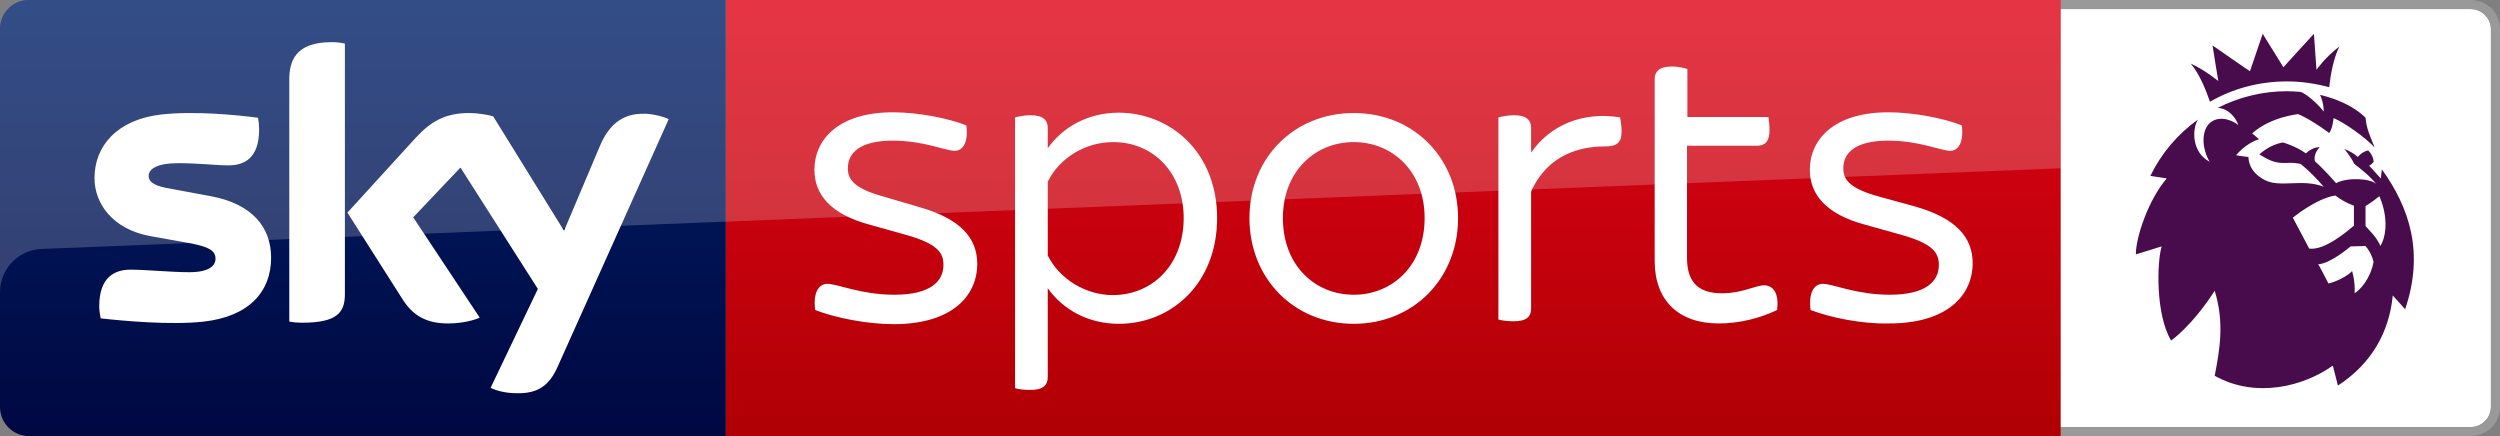 <svg xmlns="http://www.w3.org/2000/svg" viewBox="0 0 687.9 120"><rect x="0" y="0" width="687.9" height="120" fill="#808080" stroke="none"/><path fill="#FFF" d="M679.9 117.5c3 0 5.5-2.5 5.5-5.5V8c0-3-2.5-5.5-5.5-5.5h-113v115h113z"/><path fill="#999" d="M682.2.4c.5.2 1 .4 1.4.6-.4-.3-.8-.5-1.4-.6zM686 2.9c-.5-.6-1.1-1.1-1.7-1.5.7.4 1.3.9 1.7 1.5zM683.7 119c-.5.2-.9.5-1.4.6.5-.1.9-.3 1.4-.6zM679.9 120c.6 0 1.1-.1 1.6-.2-.5.1-1.1.2-1.6.2zM679.9 0c.6 0 1.1.1 1.6.2-.5-.1-1.1-.2-1.6-.2zM686 2.9c1.1 1.4 1.8 3.2 1.8 5.1v104c0 1.9-.7 3.7-1.8 5.1 1.1-1.4 1.8-3.2 1.8-5.1V8c.1-1.9-.6-3.7-1.8-5.1zM684.3 118.6c.6-.4 1.2-1 1.7-1.5-.4.6-1 1.1-1.7 1.5z"/><path fill="#999" d="M687.9 8c0-1.9-.7-3.7-1.8-5.1-.5-.6-1.1-1.1-1.7-1.5-.2-.1-.4-.3-.7-.4-.5-.2-.9-.5-1.4-.6-.3-.1-.5-.1-.8-.2-.5-.1-1.1-.2-1.6-.2h-113v2.5h113c3 0 5.5 2.5 5.5 5.5v104c0 3-2.5 5.5-5.5 5.5h-113v2.5h113c.6 0 1.1-.1 1.6-.2.3-.1.5-.1.8-.2.5-.2 1-.4 1.4-.6.2-.1.4-.3.7-.4.6-.4 1.2-1 1.7-1.5 1.1-1.4 1.8-3.2 1.8-5.1V8z"/><path fill="#480C4D" d="M602.8 17.5c4.3 2 7.1 4.5 7.6 4.8-.2-1.1-1.1-6.5-1.6-9.8 2.5 1.7 8.3 5.8 10.3 7.1.8-2.4 3.5-10.3 3.5-10.3s4.9 7.9 5.7 9.2c1-1.1 6.9-7.6 8.4-9.2.3 3.7.6 9.1.7 9.9.3-.4 2.5-3.5 6.3-6.4-1.6 3.2-2.4 7.6-2.8 11.2-3.7-1-7.6-1.6-11.6-1.6-7.7 0-15 2-21.2 5.6-1.2-3.4-2.9-7.7-5.3-10.5m59 67.6l-3.4-3.8c-1 10.2-5.9 18.8-15.1 24.8l-1.4-5.5c-7.8 5.6-21.1 9.2-32.5 2.8 1.4-7.3 2.7-14.6 0-23.4-6.3 9.8-12 13.7-12 13.7-4.3-7.2-3.9-21.6-2.6-25.9l-7.1 2.2c0-4.8 3.5-15.1 8.5-20.9l-4.5-.7c3-6.2 7.5-11.5 13.1-15.5-1.7 2.6-1.7 9.1 3.2 11.6-2.1-3.6-2.3-8.1-.2-10.4 2.2-2.3 5.8-1.5 8.1.3-.7-2-2.7-4.6-5.7-4.7 5.7-2.9 12.2-4.6 19.1-4.6 1.3 0 2.5.1 3.8.2 2 .8 4.9 3.6 6.3 5.4 0 0 .1-2.1-1-4.6 7.4 1.8 11 4.8 12.5 6.3.3 3.2 1.3 5.1 2.5 8.2-2.4-2.7-8.5-7-11.3-8.1 0 0-.2 2.8-1.2 4.1-5.7-4.2-8.6-5.2-8.6-5.2-6.3.9-10.4 3.3-12.6 5.3l1.9 1.6c-3.8 1.2-6.3 4.4-6.3 4.4 0 .1 3.4.5 3.4.5s-.3 4 4.6 6.4c4.2 2.1 10.4-.5 16.1 1.8-3.8-4.4-6.4-6.3-6.4-6.3s-1.5-.3-2.6-.3c-1.3 0-3.3.3-5.5-.6-1-.4-2.2-1.1-3.2-1.7 0 0 2.7-2.7 6.5-3.3 0 0 3.5 1 6.3 3 1.8-1.8 3.8-1.7 3.8-1.7s-1.9 1.8-1.3 3.9c2.8 2.5 5.8 6 5.8 6 3.1-1.7 9.7-1.3 11.1.3-1.7-2.2-4.2-4.1-6.2-5.7-.2-.8-2.3-3.8-2.7-4 0 0 2 .6 3.8 2.2.5-.7 1.5-1.5 2.8-1.8 1.3 1.1 1.6 2.9 1.5 3.2-.6.7-1.2 1-1.2 1l3.2 3.5.3-2.5c7.6 10.6 11.7 22.9 6.4 38.5m-14.1-23v-5.5s-2.5-.8-5.1-2.8c-5.3.8-11.7 6.1-11.7 6.1s2.2 4.1 4.5 8.5c4.2.6 10.4-4.7 12.3-6.3m5.4 10s-.4-2.3-2.2-4.4l-4.1.1s-5.6 4.8-8.9 4.9c0 0 1.9 3.5 2.8 5.3 1.9-.4 5.1-1.9 6.5-3.4 0 0 .9 2.8.7 6.1 1.7-1.1 4.3-4 5.2-8.6m1.6-18.1c-2.1 1.7-3.8 2.7-3.8 2.7v5.5c1.5 1.7 3 3 4.1 5.5 2.1-3.7 1.7-9.2-.3-13.7"/><g><linearGradient id="a" gradientUnits="userSpaceOnUse" x1="-8599.162" y1="-4719.377" x2="-8599.162" y2="-4553.606" gradientTransform="rotate(180 -4107.903 -2290.35)"><stop offset="0" stop-color="#a80002"/><stop offset="1" stop-color="#ea021a"/></linearGradient><path fill="url(#a)" d="M199.7 0H567v120H199.7z"/><linearGradient id="b" gradientUnits="userSpaceOnUse" x1="99.851" y1="138.674" x2="99.851" y2="-27.096"><stop offset="0" stop-color="#00043b"/><stop offset="1" stop-color="#002672"/></linearGradient><path fill="url(#b)" d="M199.7 120H8c-4.4 0-8-3.6-8-8V7.9C0 3.7 3.5 0 7.9 0h191.8v120z"/><path fill="#FFF" d="M135 106.7c1.3.7 3.9 1.5 7.3 1.5 5.7.1 8.8-2.1 11.1-7.2L184 32.8c-1.3-.7-4.1-1.4-6.3-1.5-3.9-.1-9.2.7-12.6 8.8l-9.9 23.4L135.7 32c-1.3-.4-4.3-.9-6.6-.9-6.8 0-10.7 2.5-14.7 6.8L95.6 58.5l15.2 23.9c2.8 4.4 6.5 6.6 12.5 6.6 3.9 0 7.2-.9 8.7-1.6l-18.3-27.6 13-13.7L148 79.5l-13 27.2zM94.9 80.9c0 5-2 7.9-11.8 7.9-1.3 0-2.4-.1-3.5-.3V21.9c0-5.1 1.7-10.3 11.6-10.3 1.2 0 2.5.1 3.7.4v68.9zm-20.3-10c0 9.4-6.1 16.2-18.6 17.6-9 1-22.1-.2-28.3-.9-.2-1-.4-2.3-.4-3.3 0-8.2 4.4-10.1 8.6-10.1 4.3 0 11.1.7 16.2.7 5.6 0 7.2-1.9 7.2-3.7 0-2.4-2.2-3.3-6.6-4.2L41 64.9C31.2 63 26 56.2 26 49c0-8.8 6.2-16.1 18.4-17.5 9.2-1 20.5.1 26.6.9.2 1.1.3 2.1.3 3.2 0 8.2-4.3 9.9-8.5 9.9-3.2 0-8.1-.6-13.8-.6-5.8 0-8.1 1.6-8.1 3.5 0 2 2.3 2.9 5.9 3.5L58.1 54c11.6 2.2 16.5 8.8 16.5 16.9M224.3 85.3c-.6-4.7.9-7.2 3.4-7.2 2.7 0 9.2 3 18.4 3 9.8 0 13.5-3.6 13.5-8.2 0-3.2-1.4-5.8-10.4-8.3l-10-2.8c-10.7-2.9-15.1-8.3-15.1-15.1 0-8.2 6.5-15.8 21.6-15.8 6.8 0 15.2 1.6 20.2 3.6.6 4.6-.9 7-3.2 7-2.5 0-8.6-2.8-17-2.8-9 0-12.4 3.3-12.4 7.6 0 2.8 1.3 5.4 9.5 7.7l10.2 3c11.3 3.2 15.9 8.5 15.9 15.6 0 8.8-6.9 16.6-23 16.6-7.4 0-16.3-1.8-21.6-3.9M334.9 60c0 18.1-12.7 29.1-27 29.1-8.6 0-15.5-4-19.6-9.8v24.5c0 2.1-1.2 3.5-4.8 3.5-1.6 0-3.4-.2-4.2-.5V32.3c.8-.2 2.6-.6 4.2-.6 3.6 0 4.8 1.4 4.8 3.5v5.6c4.1-5.8 11-9.8 19.6-9.8 14.3.1 27 11 27 29m-9.2 0c0-12.4-8.3-20.9-19.4-20.9-7.7 0-14.8 4.4-18 10.9v20.3c3.2 6.4 10.3 10.9 18 10.9 11.1-.1 19.4-8.6 19.4-21.2M343.8 60c0-16.6 12.3-28.9 28.7-28.9 16.5 0 28.7 12.4 28.7 28.9 0 16.7-12.3 29.1-28.7 29.1S343.8 76.7 343.8 60m48.2 0c0-12.8-8.8-20.9-19.5-20.9S353 47.2 353 60c0 13 8.8 21.1 19.5 21.1S392 73 392 60M446.2 36.1c0 3.4-1.5 4.2-4.8 4.2-6.4 0-15.5 2.1-20.1 12.4v32.2c0 2.2-1.2 3.5-4.8 3.5-1.6 0-3.4-.2-4.2-.5V32.3c.8-.2 2.6-.6 4.2-.6 3.6 0 4.8 1.4 4.8 3.5V42c5.1-7.4 14-11.4 24.5-9.7.1.7.4 2.4.4 3.8M498.2 85.3c-.6-4.7.9-7.2 3.4-7.2 2.7 0 9.2 3 18.4 3 9.8 0 13.5-3.6 13.5-8.2 0-3.2-1.4-5.8-10.4-8.3l-10-2.8c-10.7-2.9-15.1-8.3-15.1-15.1 0-8.2 6.5-15.8 21.6-15.8 6.8 0 15.2 1.6 20.2 3.6.6 4.6-.9 7-3.2 7-2.4 0-8.6-2.8-17-2.8-9 0-12.4 3.3-12.4 7.6 0 2.8 1.3 5.4 9.5 7.7l10.2 2.8c11.3 3.2 15.9 8.5 15.9 15.6 0 8.8-6.9 16.6-23 16.6-7.3.2-16.2-1.6-21.6-3.7M489 85.3c-4.8 2.3-10.4 3.7-16.1 3.7-11 0-17.6-6.3-17.6-17.2v-50c0-2.1 1.2-3.5 4.8-3.5 1.6 0 3.4.4 4.2.7v13.2h22.3c.1.7.3 2.2.3 3.6 0 3.3-1.4 4.3-3.4 4.3h-19.3V71c0 6.8 3.3 9.7 9.6 9.7 5.7 0 9.1-2.2 11.8-2.2 2.6.2 3.9 2.5 3.4 6.8"/><path opacity=".2" fill="#FFF" d="M8 0h559v46.3L11.5 68.5C5.1 68.7 0 74 0 80.4V8c0-4.4 3.6-8 8-8z"/></g></svg>